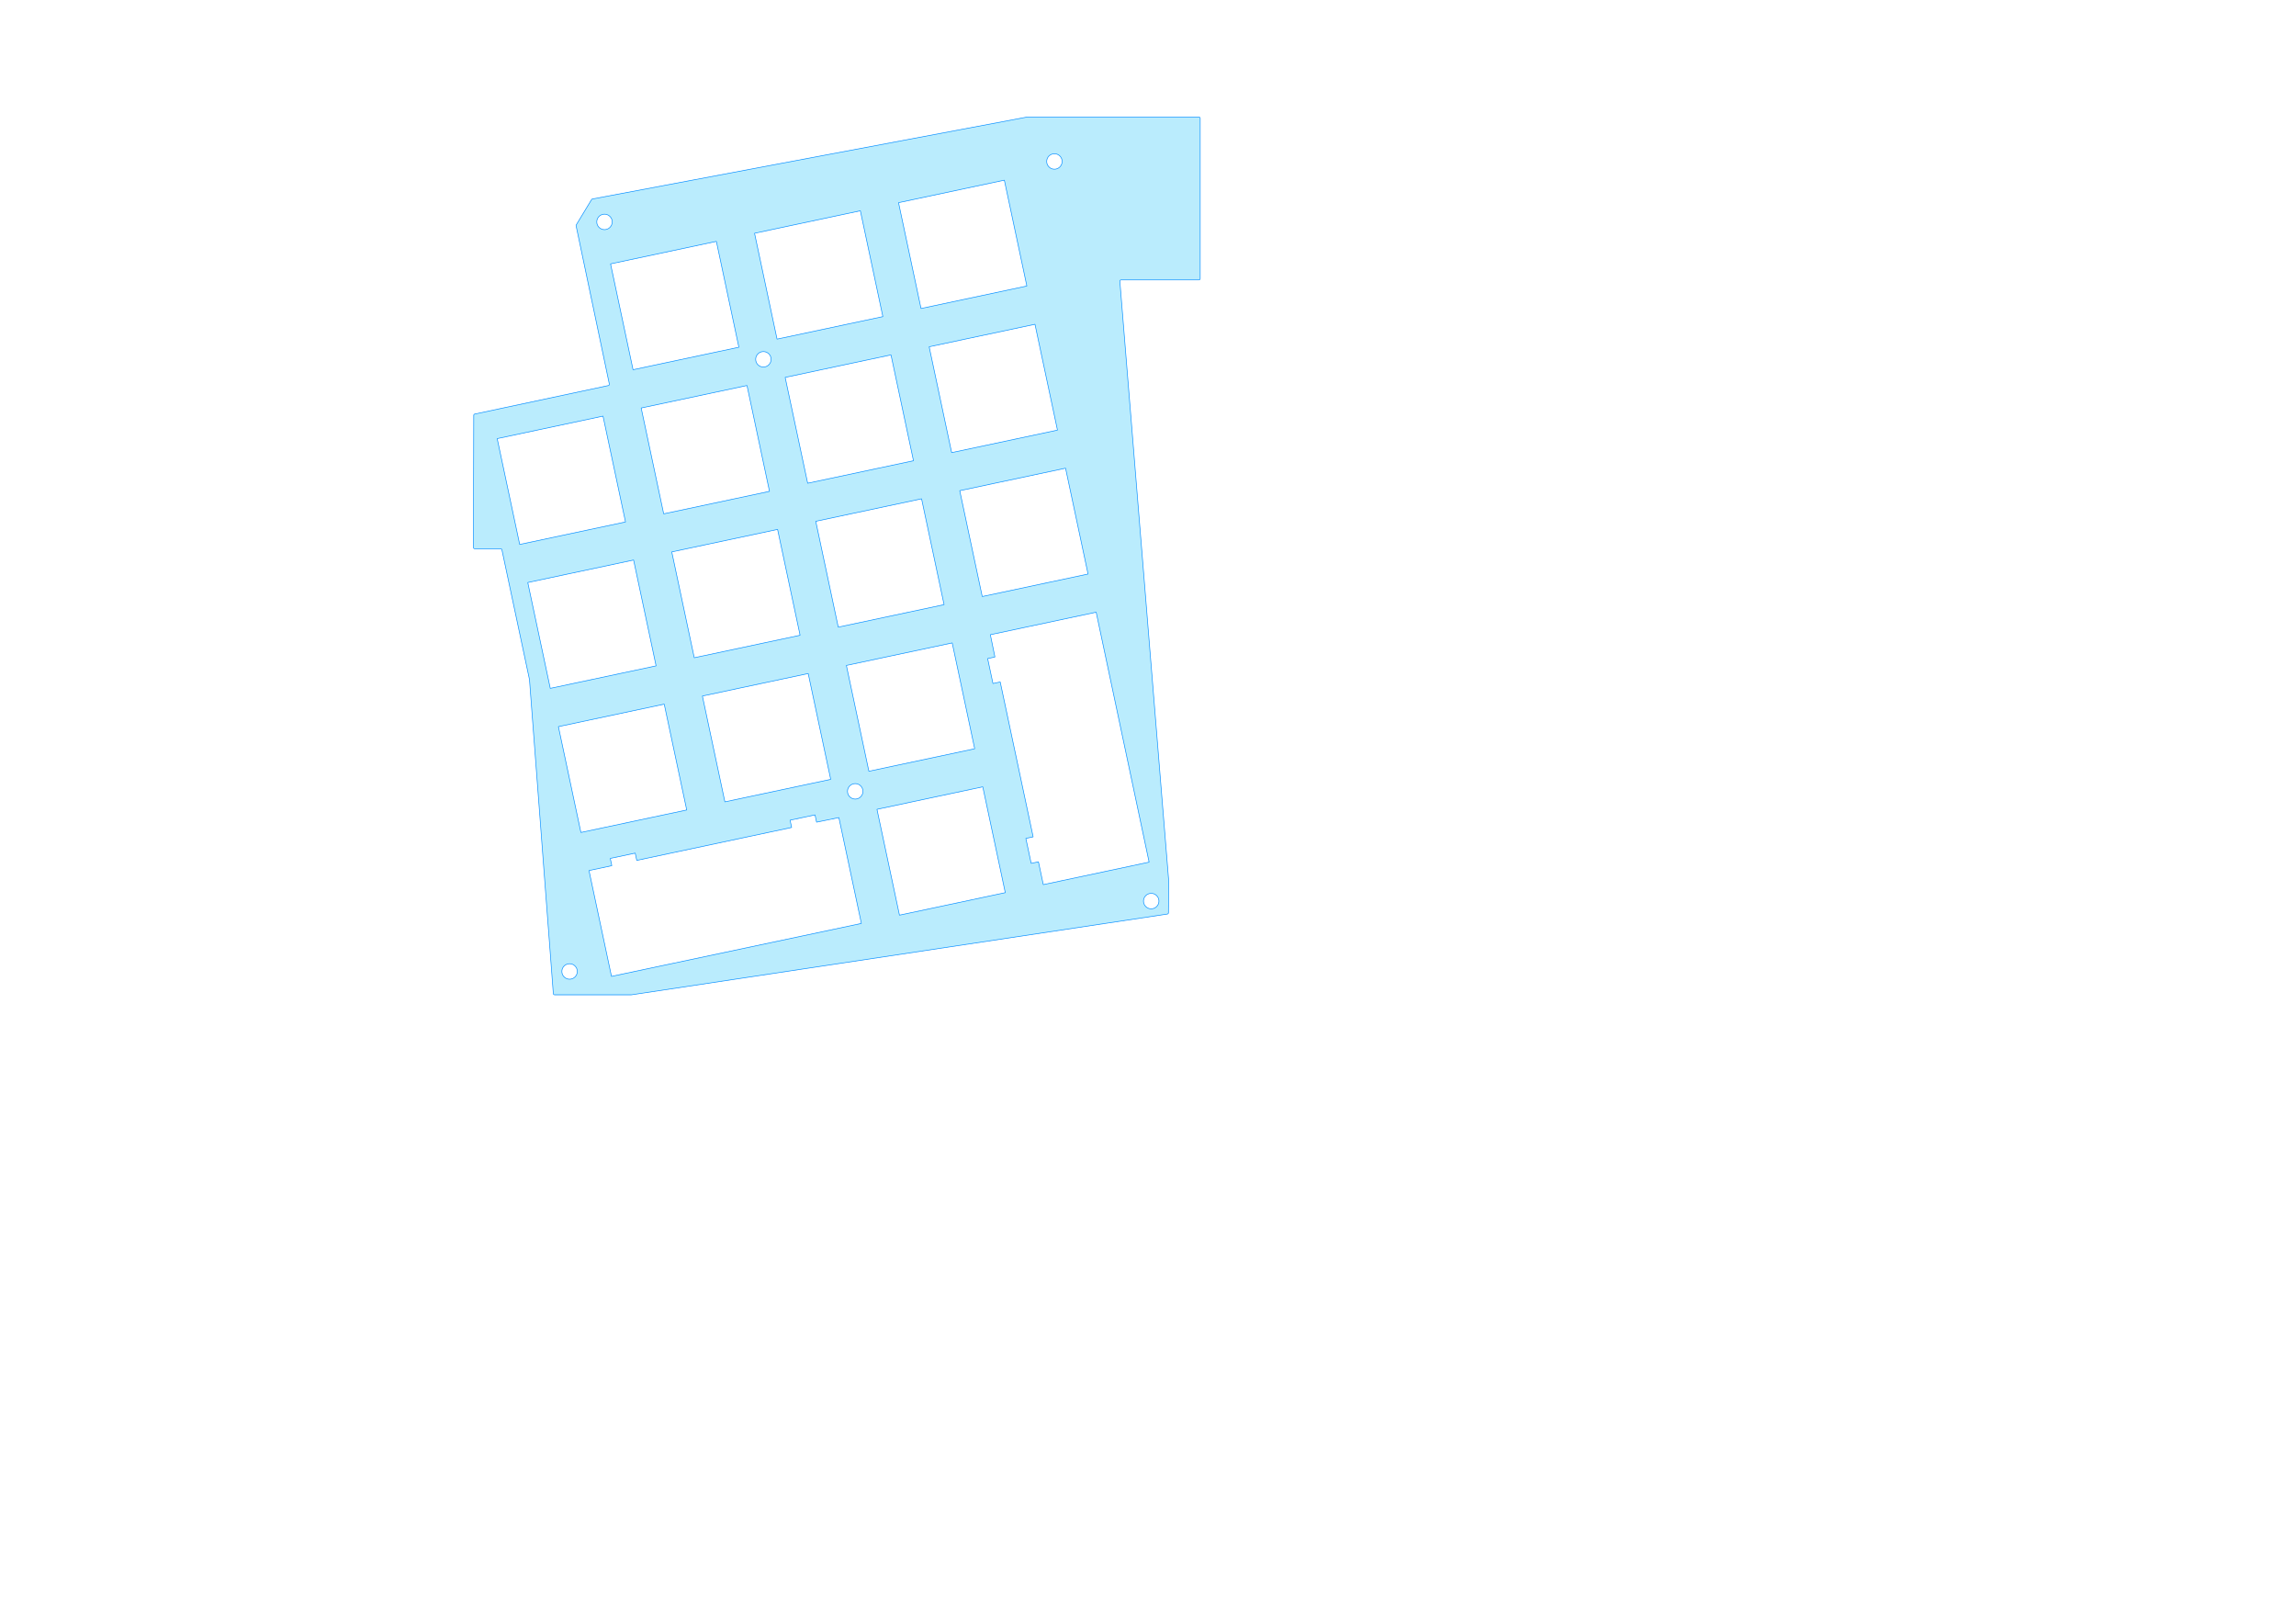 <?xml version="1.0" encoding="UTF-8" standalone="no"?>
<!DOCTYPE svg PUBLIC "-//W3C//DTD SVG 1.1//EN" "http://www.w3.org/Graphics/SVG/1.1/DTD/svg11.dtd">
<svg width="100%" height="100%" viewBox="0 0 1123 794" version="1.1" xmlns="http://www.w3.org/2000/svg" xmlns:xlink="http://www.w3.org/1999/xlink" xml:space="preserve" xmlns:serif="http://www.serif.com/" style="fill-rule:evenodd;clip-rule:evenodd;stroke-linejoin:round;stroke-miterlimit:1.5;">
    <g transform="matrix(0.32,0,0,0.32,0,0)">
        <g id="keyplate">
            <path d="M725.604,632.748C724.734,632.934 724.111,633.702 724.109,634.592C724.066,652.222 723.663,817.103 723.615,836.668C723.614,837.17 723.812,837.652 724.167,838.007C724.521,838.363 725.003,838.562 725.505,838.562C732.758,838.562 758.684,838.562 765.27,838.562C766.162,838.562 766.933,839.186 767.119,840.059C770.952,858.092 808.15,1033.09 809.28,1038.41C809.297,1038.49 809.309,1038.58 809.316,1038.66C809.964,1047.2 843.383,1487.32 845.756,1518.56C845.831,1519.55 846.652,1520.31 847.64,1520.31C862.061,1520.31 960.754,1520.31 965.006,1520.31C965.1,1520.31 965.194,1520.3 965.287,1520.29C977.193,1518.5 1744.63,1402.86 1784.34,1396.88C1785.26,1396.74 1785.95,1395.95 1785.95,1395.02C1786.01,1386.61 1786.29,1348.06 1786.3,1346.03C1786.3,1345.97 1786.3,1345.92 1786.3,1345.86C1785.5,1336.13 1715.54,477.267 1711.67,429.796C1711.63,429.27 1711.81,428.749 1712.16,428.361C1712.52,427.973 1713.03,427.752 1713.55,427.752C1728.33,427.752 1818.36,427.752 1832.58,427.752C1833.62,427.752 1834.47,426.906 1834.47,425.862C1834.47,404.164 1834.47,202.513 1834.47,180.815C1834.47,179.771 1833.62,178.925 1832.58,178.925C1809.22,178.925 1576.99,178.925 1569.68,178.925C1569.56,178.925 1569.45,178.936 1569.33,178.958C1557.38,181.211 931.435,299.186 905.494,304.075C904.966,304.175 904.506,304.494 904.228,304.953C901.219,309.92 883.621,338.979 880.783,343.665C880.535,344.075 880.452,344.563 880.55,345.032C883.457,358.873 926.8,565.24 931.36,586.949C931.574,587.968 930.923,588.968 929.904,589.185C910.452,593.333 743.179,629.001 725.604,632.748ZM870.609,1496.42C864.074,1496.42 858.777,1491.13 858.777,1484.61C858.777,1478.09 864.074,1472.8 870.609,1472.8C877.102,1472.8 882.399,1478.09 882.399,1484.61C882.399,1491.13 877.102,1496.42 870.609,1496.42ZM935.144,1322.97L932.779,1311.84L970.904,1303.74L973.269,1314.86L1209.99,1264.55L1207.62,1253.42L1245.75,1245.32L1248.11,1256.44L1282.21,1249.46L1316.59,1411.2L934.645,1492.13L900.265,1330.38L935.144,1322.97ZM1502.16,1202.44L1536.54,1364.18L1374.8,1398.57L1340.42,1236.82L1502.16,1202.44ZM1759.61,1388.88C1753.07,1388.88 1747.78,1383.6 1747.78,1377.07C1747.78,1370.55 1753.07,1365.26 1759.61,1365.26C1766.1,1365.26 1771.4,1370.55 1771.4,1377.07C1771.4,1383.6 1766.1,1388.88 1759.61,1388.88ZM1587.23,1317.03L1576.11,1319.4L1568,1281.27L1579.13,1278.91L1528.81,1042.19L1517.69,1044.55L1509.58,1006.43L1520.71,1004.06L1513.72,969.964L1675.47,935.584L1756.39,1317.53L1594.64,1351.91L1587.23,1317.03ZM1015.25,1076.08L1049.63,1237.82L887.885,1272.2L853.505,1110.46L1015.25,1076.08ZM1235.33,1029.3L1269.71,1191.04L1107.97,1225.42L1073.59,1063.68L1235.33,1029.3ZM1307.19,1221.15C1300.66,1221.15 1295.36,1215.87 1295.36,1209.34C1295.36,1202.82 1300.66,1197.53 1307.19,1197.53C1313.68,1197.53 1318.98,1202.82 1318.98,1209.34C1318.98,1215.87 1313.68,1221.15 1307.19,1221.15ZM1455.42,982.515L1489.8,1144.26L1328.05,1178.64L1293.67,1016.9L1455.42,982.515ZM968.437,855.834L1002.82,1017.58L841.071,1051.96L806.691,890.214L968.437,855.834ZM1188.52,809.054L1222.9,970.8L1061.15,1005.18L1026.77,843.434L1188.52,809.054ZM1408.6,762.274L1442.98,924.02L1281.24,958.4L1246.86,796.654L1408.6,762.274ZM1628.68,715.494L1663.06,877.24L1501.32,911.62L1466.94,749.874L1628.68,715.494ZM921.691,635.911L956.071,797.656L794.325,832.037L759.945,670.291L921.691,635.911ZM1141.77,589.131L1176.15,750.876L1014.41,785.257L980.027,623.511L1141.77,589.131ZM1361.86,542.351L1396.24,704.096L1234.49,738.477L1200.11,576.731L1361.86,542.351ZM1581.94,495.571L1616.32,657.317L1454.57,691.697L1420.19,529.951L1581.94,495.571ZM1094.96,368.889L1129.34,530.635L967.594,565.015L933.214,403.269L1094.96,368.889ZM1166.84,560.907C1160.3,560.907 1155.01,555.624 1155.01,549.093C1155.01,542.576 1160.3,537.284 1166.84,537.284C1173.33,537.284 1178.63,542.576 1178.63,549.093C1178.63,555.624 1173.33,560.907 1166.84,560.907ZM1315.04,322.109L1349.42,483.855L1187.68,518.235L1153.3,356.489L1315.04,322.109ZM1535.12,275.329L1569.51,437.075L1407.76,471.455L1373.38,309.709L1535.12,275.329ZM923.966,350.927C917.431,350.927 912.134,345.644 912.134,339.114C912.134,332.596 917.431,327.305 923.966,327.305C930.459,327.305 935.756,332.596 935.756,339.114C935.756,345.644 930.459,350.927 923.966,350.927ZM1611.66,258.553C1605.12,258.553 1599.83,253.27 1599.83,246.739C1599.83,240.222 1605.12,234.931 1611.66,234.931C1618.15,234.931 1623.45,240.222 1623.45,246.739C1623.45,253.27 1618.15,258.553 1611.66,258.553Z" style="fill:rgb(0,185,250);fill-opacity:0.27;stroke:rgb(4,141,255);stroke-width:0.94px;"/>
        </g>
    </g>
</svg>
